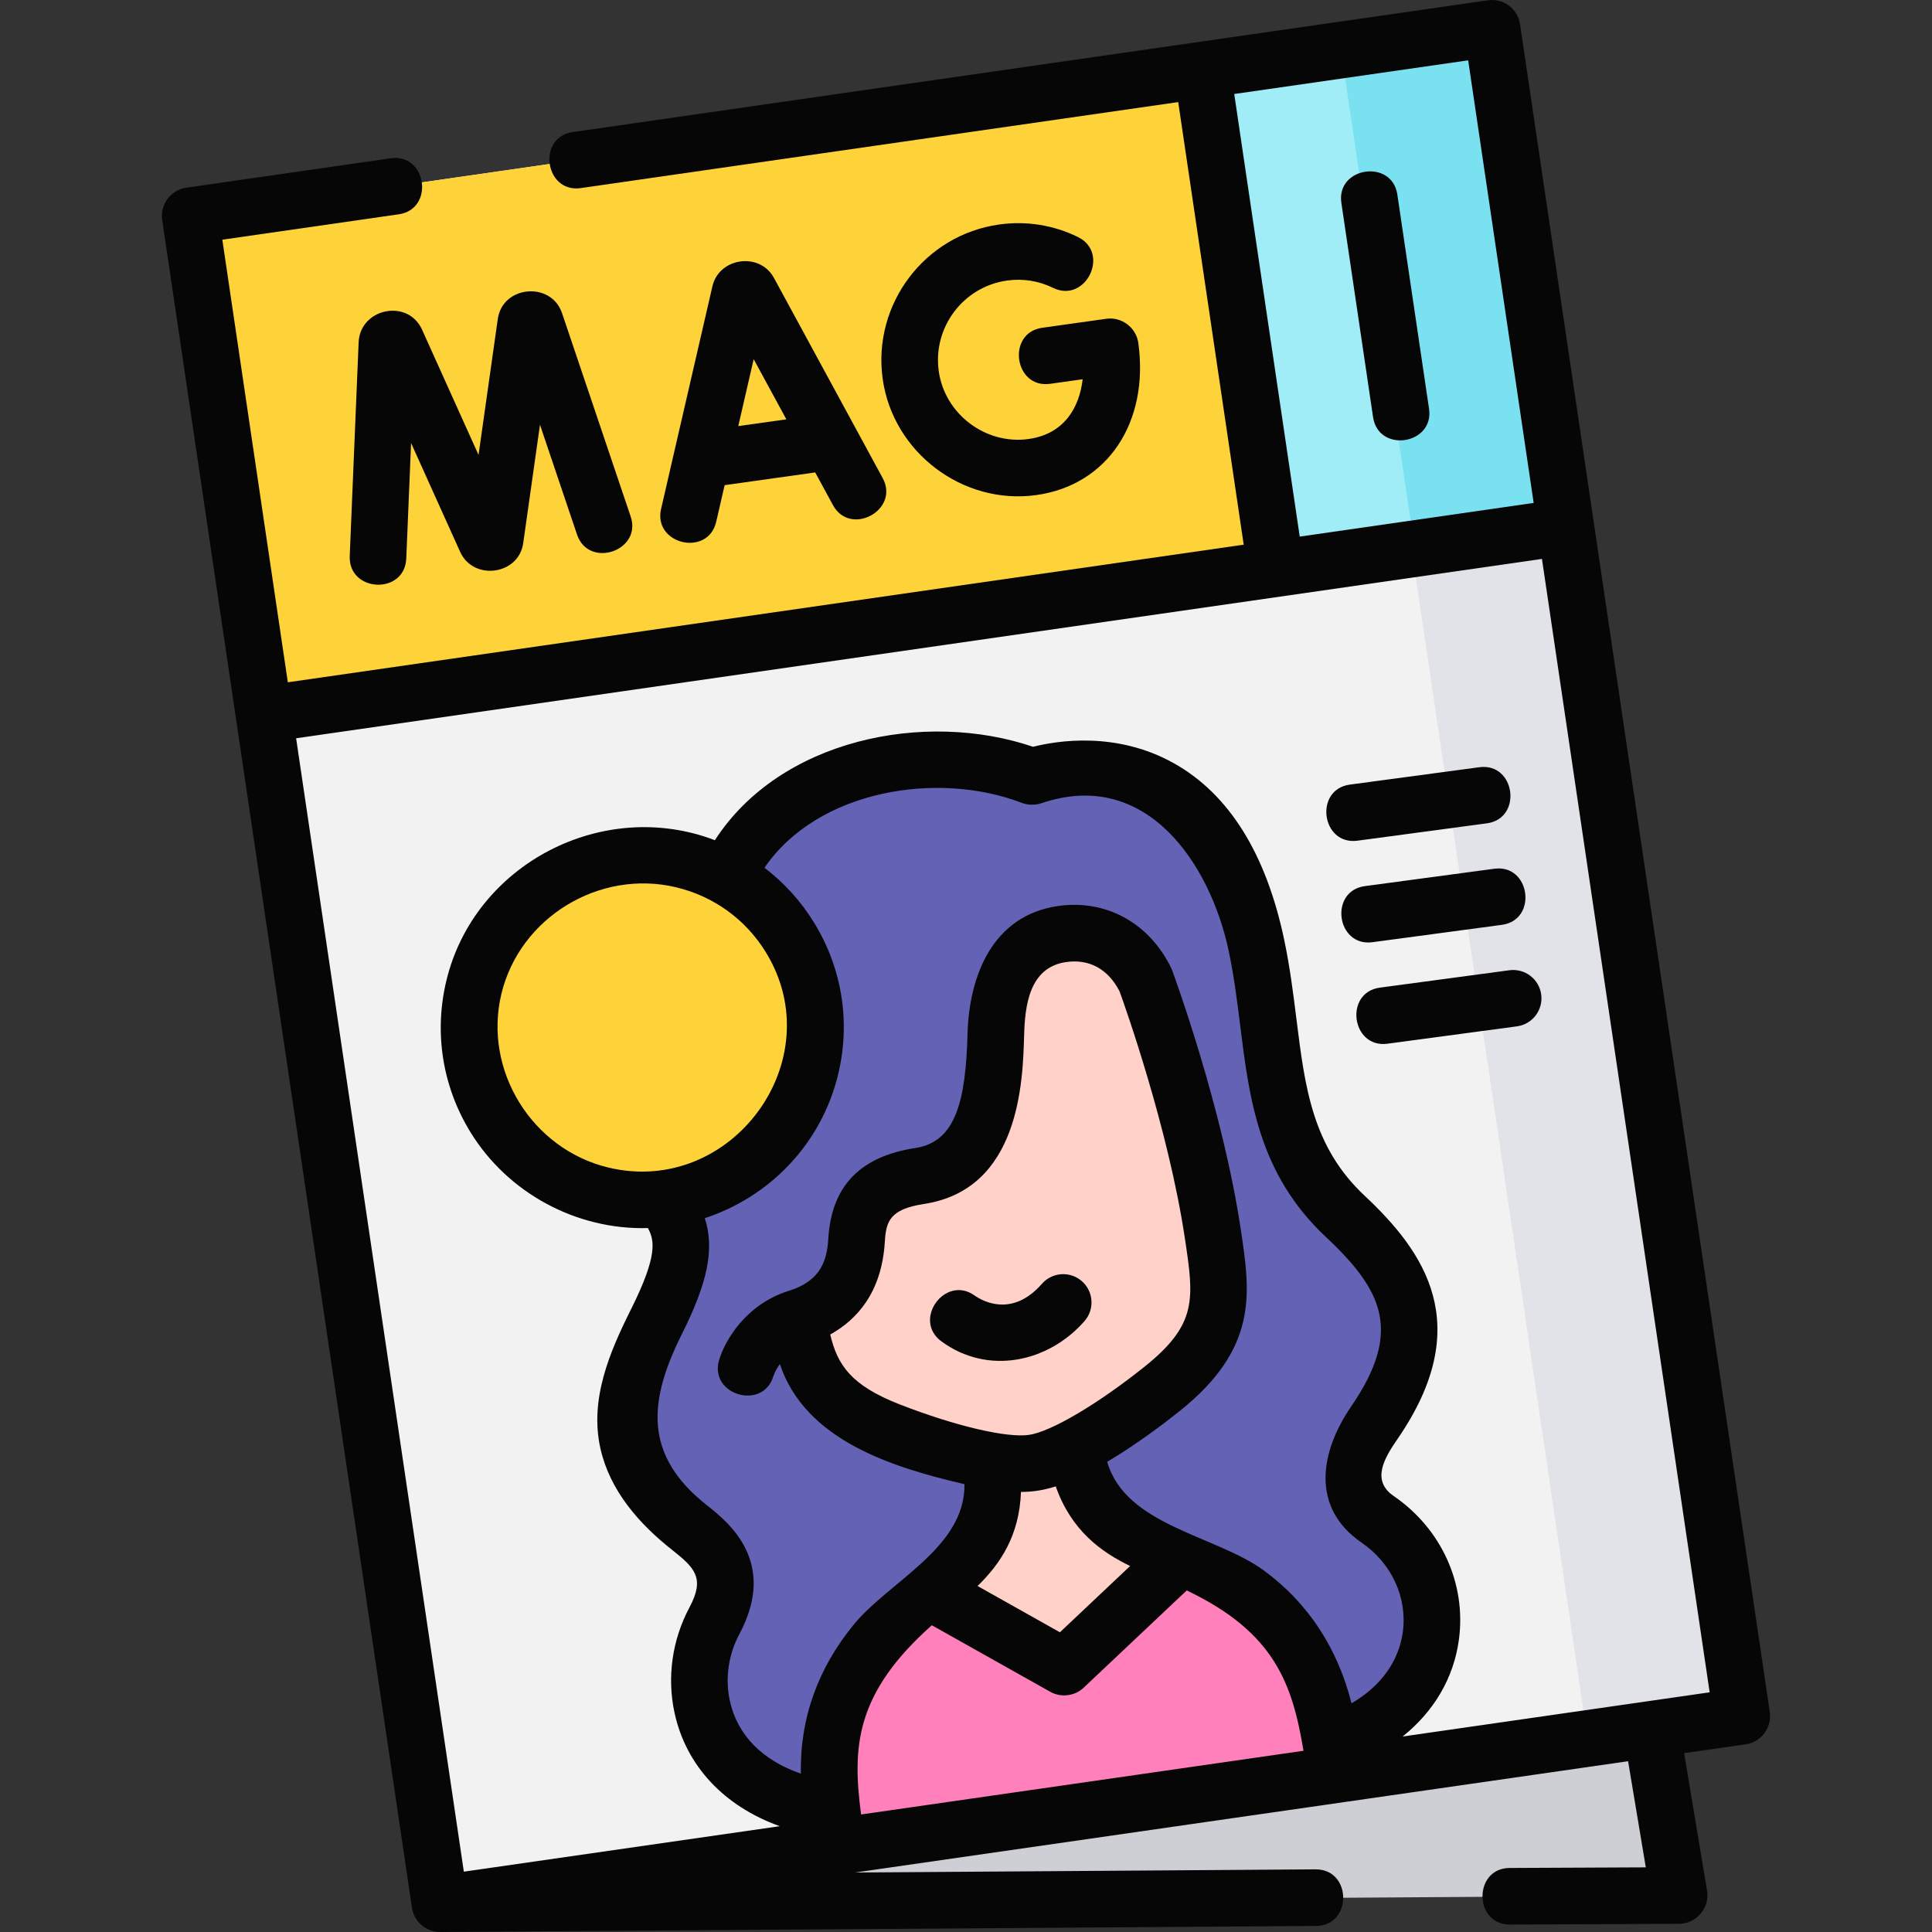 <svg id="Layer_1" enable-background="new 0 0 512.001 512.001" height="512" viewBox="0 0 512.001 512.001" width="512" xmlns="http://www.w3.org/2000/svg"><rect x="0" y="0" width="512.001" height="512.001" fill="#333333" stroke="none"/><g><g><g><g><path d="m116.593 504.501 328.41-2.172-11.003-69.328z" fill="#cdcfd4"/><g><g><path d="m461.599 454.831-345.006 49.67-66.191-447.331 345.005-49.669z" fill="#f2f2f2"/><path d="m395.407 7.501-40.869 5.884 66.061 446.446-304.136 43.786.13.884 345.006-49.67z" fill="#e1e3e8"/><g><path d="m414.97 139.705-19.563-132.204-76.345 10.991 18.875 132.131z" fill="#a0edf7"/><path d="m355.407 13.501 19.515 131.88 40.048-5.676-19.563-132.204-76.345 10.991.033.237z" fill="#7ae1f0"/><path d="m319.062 18.492-268.66 38.678 19.45 131.45 268.085-37.997z" fill="#fed33a"/></g><g><g><g><g><path d="m273.523 205.782s46.557-16.587 59.466 44.831c5.657 26.914 2.174 51.726 23.502 71.719 14.123 13.238 25.677 28.558 7.753 54.669-4.24 6.176-11.116 17.435.85 25.64 20.727 14.214 20.991 47.79-12.131 59.305l-132.716 17.612c-20.621-2.781-31.398-14.419-34.169-27.272-1.662-7.712-.443-15.861 3.263-22.797 7.204-13.485-.851-20.111-6.713-24.745-10.23-8.085-14.965-15.829-16.388-23.358-2.025-10.71 2.653-20.983 7.749-31.176 7.761-15.526 8.411-22.476 3.874-29.118-5.527-8.093-14.939-58.591 17.434-93.675 20.883-22.634 54.599-30.723 78.226-21.635z" fill="#6362b5"/><g fill="#ffd1c9"><path d="m262.589 387.291c3.061 20.392-8.342 27.42-18.041 35.575-28.718 24.145-26.214 43.1-22.704 66.482l132.178-19.029c-3.51-23.382-6.818-43.378-41.335-57.862-11.657-4.892-24.612-8.199-27.673-28.591z"/><path d="m211.528 349.212c2.292 13.758 5.63 22.721 24.184 29.956 9.9 3.861 28.355 9.996 38.183 8.495s25.655-12.874 33.978-19.519c17.506-13.976 16.068-24.305 13.545-41.113-4.815-32.078-17.815-67.268-17.815-67.268-4.466-9.135-12.851-13.652-22.337-12.204-9.444 1.442-16.568 8.592-17.261 23.537-.483 10.411.78 37.335-20.263 40.549-13.006 1.987-16.218 8.444-16.744 17.02-.39 6.364-2.322 16.421-15.694 20.568"/></g></g></g><g><path d="m312.905 412.551-30.881 29.262-35.961-20.202c-.508.417-1.014.835-1.514 1.256-28.718 24.145-26.214 43.1-22.704 66.482l132.178-19.029c-3.503-23.334-6.81-43.292-41.118-57.769z" fill="#ff80bb"/></g></g><ellipse cx="170.209" cy="272.278" fill="#fed33a" rx="45.698" ry="45.886" transform="matrix(.025 -1 1 .025 -106.184 435.719)"/></g></g></g></g></g></g><g fill="#060606"><path d="m469.018 453.733-66.191-447.33c-.605-4.087-4.399-6.912-8.488-6.326l-242.564 34.921c-9.532 1.374-7.409 16.205 2.138 14.848l158.327-22.794 17.356 117.291-253.317 36.47-17.356-117.292 46.766-6.732c9.532-1.374 7.408-16.22-2.138-14.848l-54.218 7.806c-4.058.584-6.95 4.466-6.351 8.521l66.191 447.33c.544 3.669 3.79 6.402 7.471 6.402l232.14-1.601c9.623-.066 9.551-15-.104-15l-122.084.842 204.868-29.495 4.691 28.123-36.079.164c-9.622.043-9.587 15 .068 15l44.893-.204c4.509-.02 8.108-4.271 7.364-8.733l-6.086-36.488 16.352-2.354c4.059-.584 6.951-4.466 6.351-8.521zm-141.93-428.819 61.994-8.925 17.355 117.291-61.994 8.925zm-139.811 373.947c-16.77-13.254-15.473-27.51-6.582-45.296 6.84-13.684 8.718-22.505 6.087-30.741 17.027-5.572 30.87-19.538 35.343-38.142 3.316-13.789 1.054-28.046-6.368-40.145-3.507-5.718-7.977-10.618-13.164-14.564 14.125-20.684 45.956-25.764 68.237-17.192 1.546.595 3.575.626 5.172.078 27.683-9.412 44.726 15.884 49.646 39.295 1.4 6.662 2.235 13.351 3.042 19.819 2.402 19.251 4.886 39.157 22.671 55.828 15.156 14.207 20.354 25.061 6.698 44.953-8.223 11.98-10.777 26.765 2.792 36.07 7.957 5.456 12.137 14.525 10.912 23.67-.648 4.831-3.353 12.944-13.6 18.894-3.599-14.298-11.262-26.412-23.214-35.186-12.704-9.325-36.675-11.841-41.527-28.811 7.846-4.648 15.159-10.217 19.131-13.387 20.986-16.754 18.807-31.274 16.283-48.088-4.874-32.467-17.655-67.287-18.197-68.753-.087-.237-.187-.469-.297-.695-5.875-12.018-17.451-18.271-30.207-16.323-17.021 2.599-23.295 18.272-23.729 33.831-.486 17.452-2.963 28.601-13.795 30.256-14.691 2.244-22.247 10.086-23.097 23.975-.345 5.628-1.847 11.202-10.43 13.864-11.4 3.536-17.007 13.211-18.522 18.37-2.714 9.24 11.674 13.481 14.392 4.229.425-1.14.997-2.206 1.717-3.198 6.731 20.333 30.06 27.458 48.926 31.852.227 16.878-19.929 25.704-29.379 37.247-9.33 11.397-14.285 24.696-13.974 39.457-10.164-3.474-16.874-10.23-18.834-19.323-1.279-5.935-.375-12.214 2.546-17.682 10.255-19.197-3.013-29.684-8.679-34.162zm15.695-146.479c17.557 28.617-9.171 64.798-41.707 57.04-20.227-4.827-33.275-25.717-28.389-46.042 4.879-20.289 26.026-33.076 46.277-28.246 10.001 2.386 18.46 8.511 23.819 17.248zm25.226 228.474c-2.329-17.702-1.702-31.965 18.749-50.146l31.403 17.641c2.816 1.581 6.449 1.153 8.821-1.084l27.327-25.786c23.34 11.138 27.973 24.743 30.947 42.494zm44.565-100.607c-5.856.895-19.656-2.348-34.326-8.068-12.952-5.051-16.514-10.477-18.418-18.521 7.063-3.907 13.646-11.145 14.466-24.533.326-5.325 1.188-8.659 10.391-10.064 25.389-3.879 26.185-32.461 26.524-44.666.22-7.901 1.363-17.95 11-19.421 6.196-.947 11.263 1.805 14.303 7.757 1.38 3.812 12.917 36.225 17.299 65.413 2.418 16.112 3.419 22.781-10.808 34.139-12.34 9.849-24.569 17.068-30.431 17.964zm-2.194 15.129c3.16 0 6.205-.492 9.21-1.476 4.14 11.744 12.089 17.425 19.721 21.106l-18.612 17.563-21.829-12.263c5.906-5.738 11.084-13.203 11.51-24.93zm101.146 64.816c8.302-6.658 13.548-15.506 14.916-25.705 1.982-14.785-4.646-29.359-17.295-38.034-6.158-4.223-2.248-10.345 1.091-15.211 20.66-30.096 7.142-49.436-8.806-64.385-13.83-12.964-15.783-28.617-18.045-46.742-.845-6.772-1.719-13.775-3.247-21.048-4.809-22.879-14.646-38.626-29.239-46.802-15.29-8.567-31.058-5.948-37.309-4.362-28.825-9.777-67.088-1.947-84.329 24.758-29.625-11.341-63.715 6.255-71.158 37.211-3.316 13.788-1.054 28.046 6.369 40.145 9.906 16.147 28.092 25.966 47.038 25.431 1.658 3.085 2.787 6.99-4.421 21.408-5.759 11.519-11.132 24.06-8.126 37.173 2.522 11.002 10.158 19.749 18.824 26.597 6.143 4.855 8.911 7.535 4.749 15.327-4.593 8.597-6.006 18.509-3.979 27.911 3.041 14.111 13.153 24.802 27.891 30.093l-83.718 12.053-44.447-300.361 330.159-47.532 44.444 300.361z"/><path d="m204.974 73.418c-3.884-6.673-14.417-5.09-16.17 2.425l-13.612 59.037c-2.163 9.381 12.437 12.822 14.616 3.371l2.232-9.679 23.999-3.37 4.699 8.649c4.597 8.461 17.784 1.315 13.181-7.16l-28.835-53.079c-.037-.066-.073-.131-.11-.194zm-9.326 39.5 4.087-17.727 8.658 15.937z"/><path d="m111.711 87.065c-3.95-7.95-16.197-5.251-16.663 3.538l-2.366 56.758c-.401 9.632 14.579 10.391 14.987.625l1.274-30.578 13.024 28.889c3.555 7.733 15.549 6.061 16.697-2.387l4.437-31.341 9.819 29.098c3.079 9.125 17.296 4.341 14.213-4.797l-18.216-53.975c-2.949-8.397-15.746-7.222-16.998 1.642l-5.1 36.027-14.989-33.245c-.037-.085-.077-.17-.119-.254z"/><path d="m266.867 74.349c4.198-.59 8.414.078 12.194 1.932 8.646 4.243 15.264-9.222 6.604-13.467-6.483-3.181-13.705-4.33-20.885-3.318-19.738 2.771-33.585 21.099-30.868 40.857 2.683 19.51 21.251 33.591 40.771 30.84 18.79-2.638 29.887-19.215 26.986-40.312-.558-4.061-4.416-6.972-8.473-6.405l-16.985 2.385c-9.537 1.337-7.464 16.199 2.086 14.854l8.62-1.21c-.871 7.503-4.886 14.511-14.319 15.835-11.407 1.593-22.256-6.617-23.825-18.03-1.593-11.588 6.523-22.336 18.094-23.961z"/><path d="m370.312 51.559c-1.409-9.529-16.249-7.344-14.839 2.195l8.401 56.771c1.424 9.623 16.245 7.315 14.839-2.195z"/><path d="m363.715 249.694 34.304-4.603c9.545-1.281 7.564-16.144-1.995-14.867l-34.304 4.603c-9.552 1.281-7.575 16.138 1.995 14.867z"/><path d="m359.734 222.792 34.304-4.603c9.545-1.281 7.563-16.145-1.995-14.867l-34.304 4.603c-9.552 1.281-7.575 16.137 1.995 14.867z"/><path d="m408.435 263.563c-.552-4.105-4.326-6.984-8.431-6.437l-34.303 4.603c-9.551 1.282-7.575 16.138 1.995 14.867l34.303-4.603c4.105-.55 6.987-4.324 6.436-8.43z"/><path d="m286.708 339.527c-3.114-2.732-7.852-2.422-10.584.693-7.849 8.947-15.616 4.662-17.829 3.117-7.773-5.605-16.566 6.432-8.833 12.123 12.302 9.054 28.31 5.629 37.939-5.35 2.731-3.113 2.421-7.851-.693-10.583z"/></g></g></svg>